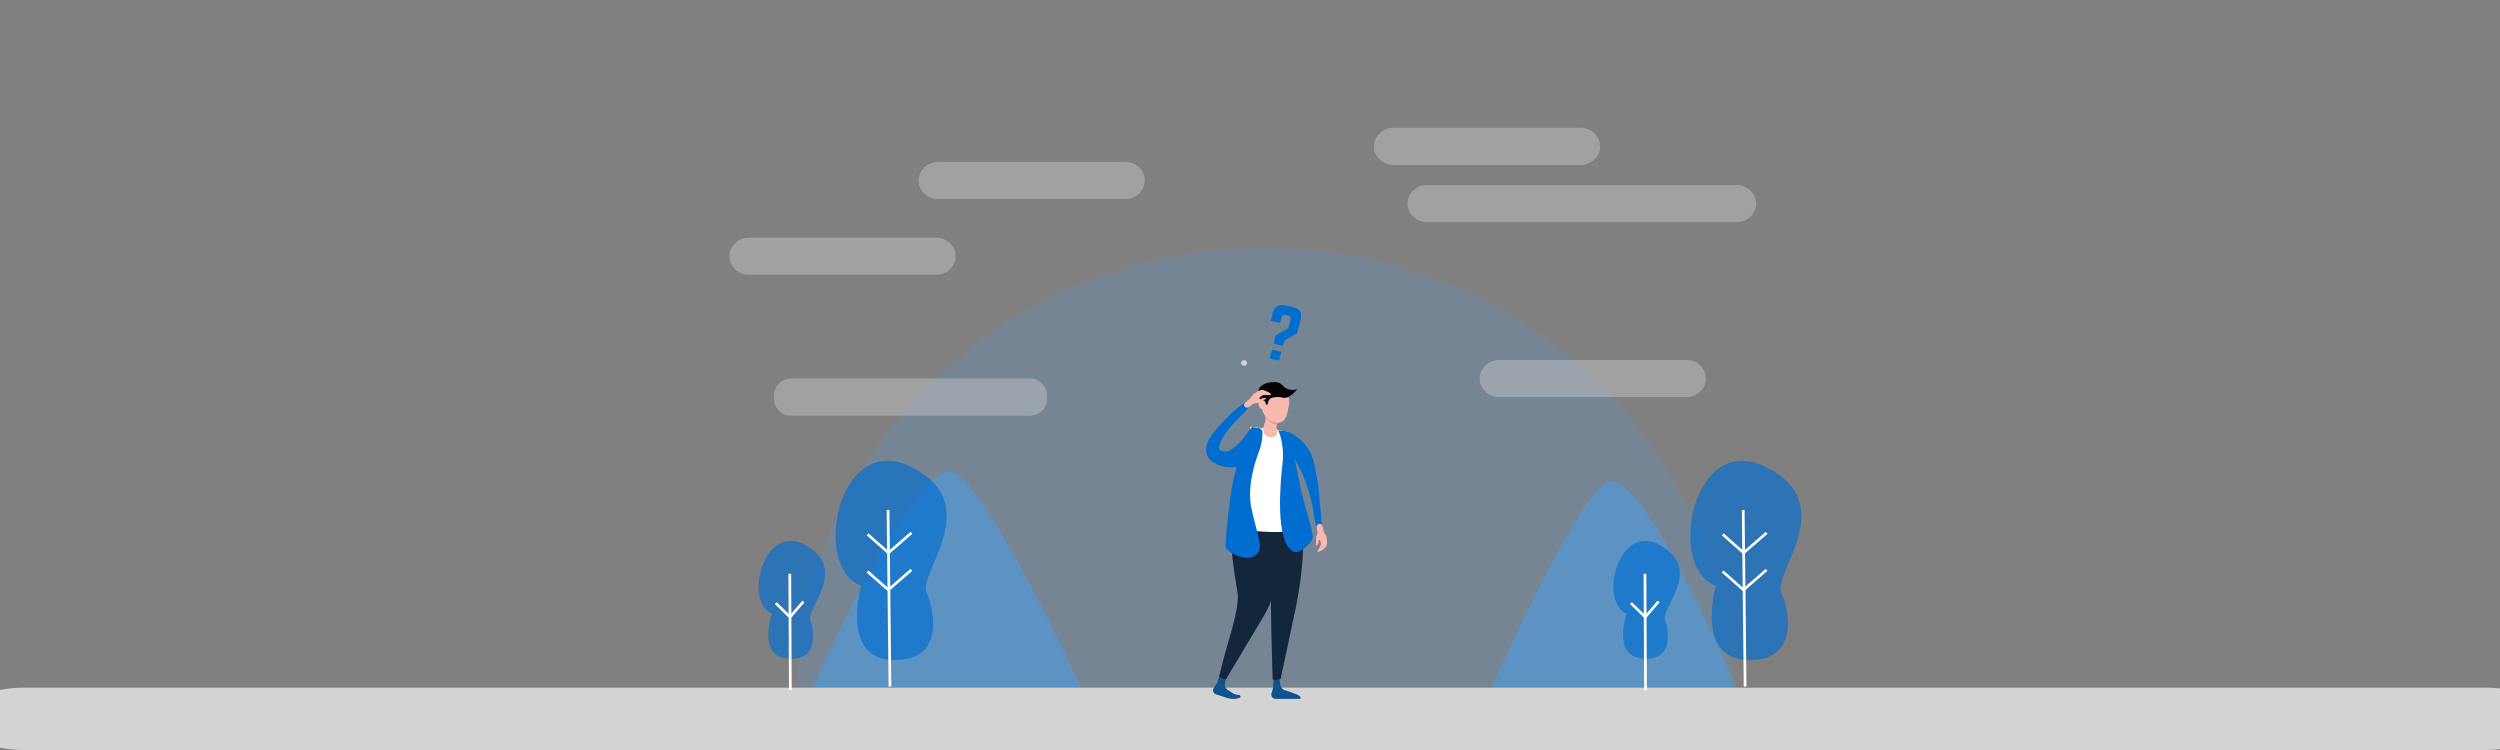 <?xml version="1.0" encoding="UTF-8" standalone="no"?>
<!-- Generator: Adobe Illustrator 24.3.0, SVG Export Plug-In . SVG Version: 6.00 Build 0)  -->

<svg
   version="1.1"
   id="Layer_1"
   x="0px"
   y="0px"
   viewBox="0 0 755.906 226.772"
   xml:space="preserve"
   sodipodi:docname="records-not-found2.svg"
   inkscape:version="1.2.2 (732a01da63, 2022-12-09)"
   width="755.906"
   height="226.772"
   xmlns:inkscape="http://www.inkscape.org/namespaces/inkscape"
   xmlns:sodipodi="http://sodipodi.sourceforge.net/DTD/sodipodi-0.dtd"
   xmlns="http://www.w3.org/2000/svg"
   xmlns:svg="http://www.w3.org/2000/svg"><rect x="0" y="0" width="755.906" height="226.772" fill="#808080" stroke="none"/><defs
   id="defs273" /><sodipodi:namedview
   id="namedview271"
   pagecolor="#ffffff"
   bordercolor="#666666"
   borderopacity="1.0"
   inkscape:pageshadow="2"
   inkscape:pageopacity="0.0"
   inkscape:pagecheckerboard="0"
   showgrid="false"
   inkscape:zoom="0.7"
   inkscape:cx="414.28571"
   inkscape:cy="41.428571"
   inkscape:window-width="1366"
   inkscape:window-height="705"
   inkscape:window-x="-8"
   inkscape:window-y="-8"
   inkscape:window-maximized="1"
   inkscape:current-layer="Layer_1"
   inkscape:showpageshadow="2"
   inkscape:deskcolor="#d1d1d1" />
<style
   type="text/css"
   id="style142">
	.st0{opacity:0.15;fill:#3CA4FF;enable-background:new    ;}
	.st1{opacity:0.43;}
	.st2{fill:#3CA4FF;}
	.st3{fill:#5E349D;}
	.st4{fill:#D3D3D3;}
	.st5{opacity:0.4;}
	.st6{opacity:0.66;fill:#006ED0;enable-background:new    ;}
	.st7{fill:none;stroke:#FFFEFE;stroke-width:2;stroke-miterlimit:10;}
	.st8{fill:#FAB9AF;}
	.st9{fill:#0E538C;}
	.st10{fill:#15293F;}
	.st11{opacity:7.000000e-02;enable-background:new    ;}
	.st12{fill:#FFFFFF;}
	.st13{fill:#006ED0;}
	.st14{fill:#E8948B;}
</style>
<path
   class="st0"
   d="m 241.177,210.537 c 0,-74.847 63.167,-135.499 141.116,-135.499 77.95,0 141.158,60.652 141.158,135.499"
   id="path144"
   style="stroke-width:0.404" />
<g
   class="st1"
   id="g150"
   transform="matrix(0.412,0,0,0.395,207.494,27.473)">
	<g
   id="g148">
		<path
   class="st2"
   d="m 89.5,464.7 c 0,0 79.4,-189.4 107.9,-171.9 28.5,17.5 95.7,171.9 95.7,171.9 z"
   id="path146" />
	</g>
</g>
<g
   class="st1"
   id="g156"
   transform="matrix(0.412,0,0,0.395,207.494,27.473)">
	<g
   id="g154">
		<path
   class="st2"
   d="m 773.9,464.7 c 0,0 -72.6,-181.4 -98.7,-164.6 -26,16.8 -87.5,164.6 -87.5,164.6 z"
   id="path152" />
	</g>
</g>
<g
   id="g160"
   transform="matrix(0.412,0,0,0.395,207.494,27.473)">
	<path
   class="st3"
   d="m 439.9,468 h -50.4 c -1.8,0 -3.3,-1.5 -3.3,-3.3 0,-1.8 1.5,-3.3 3.3,-3.3 h 50.4 c 1.8,0 3.3,1.5 3.3,3.3 0,1.8 -1.5,3.3 -3.3,3.3 z"
   id="path158" />
</g>
<g
   id="g164"
   transform="matrix(0.412,0,0,0.395,207.494,27.473)">
	<path
   class="st4"
   d="m 411.6,208.3 c 0,1.2 -1,2.2 -2.2,2.2 -1.2,0 -2.2,-1 -2.2,-2.2 0,-1.2 1,-2.2 2.2,-2.2 1.2,0 2.2,0.9 2.2,2.2 z"
   id="path162" />
</g>
<g
   class="st5"
   id="g168"
   transform="matrix(0.412,0,0,0.395,207.494,27.473)">
	<path
   class="st4"
   d="M 771,100.5 H 543.6 c -7.8,0 -14.2,-6.4 -14.2,-14.2 v 0 c 0,-7.8 6.4,-14.2 14.2,-14.2 H 771 c 7.8,0 14.2,6.4 14.2,14.2 v 0 c 0,7.8 -6.4,14.2 -14.2,14.2 z"
   id="path166" />
</g>
<g
   class="st5"
   id="g172"
   transform="matrix(0.412,0,0,0.395,207.494,27.473)">
	<path
   class="st4"
   d="M 322.3,82.8 H 184.7 c -7.8,0 -14.2,-6.4 -14.2,-14.2 v 0 c 0,-7.8 6.4,-14.2 14.2,-14.2 h 137.6 c 7.8,0 14.2,6.4 14.2,14.2 v 0 c 0,7.8 -6.4,14.2 -14.2,14.2 z"
   id="path170" />
</g>
<g
   class="st5"
   id="g176"
   transform="matrix(0.412,0,0,0.395,207.494,27.473)">
	<path
   class="st4"
   d="M 656.5,56.7 H 518.9 c -7.8,0 -14.2,-6.4 -14.2,-14.2 v 0 c 0,-7.8 6.4,-14.2 14.2,-14.2 h 137.6 c 7.8,0 14.2,6.4 14.2,14.2 v 0 c 0,7.8 -6.4,14.2 -14.2,14.2 z"
   id="path174" />
</g>
<g
   class="st5"
   id="g180"
   transform="matrix(0.412,0,0,0.395,207.494,27.473)">
	<path
   class="st4"
   d="M 183.4,140.8 H 45.9 c -7.8,0 -14.2,-6.4 -14.2,-14.2 v 0 c 0,-7.8 6.4,-14.2 14.2,-14.2 h 137.6 c 7.8,0 14.2,6.4 14.2,14.2 v 0 c 0,7.8 -6.4,14.2 -14.3,14.2 z"
   id="path178" />
</g>
<g
   class="st5"
   id="g184"
   transform="matrix(0.412,0,0,0.395,207.494,27.473)">
	<path
   class="st4"
   d="M 734.1,234.4 H 596.5 c -7.8,0 -14.2,-6.4 -14.2,-14.2 v 0 c 0,-7.8 6.4,-14.2 14.2,-14.2 h 137.6 c 7.8,0 14.2,6.4 14.2,14.2 v 0 c 0,7.8 -6.4,14.2 -14.2,14.2 z"
   id="path182" />
</g>
<g
   class="st5"
   id="g188"
   transform="matrix(0.412,0,0,0.395,207.494,27.473)">
	<path
   class="st4"
   d="m 252.1,248.7 h -175 c -6.9,0 -12.6,-5.7 -12.6,-12.6 v -3.3 c 0,-6.9 5.7,-12.6 12.6,-12.6 h 175 c 6.9,0 12.6,5.7 12.6,12.6 v 3.3 c 0,6.9 -5.6,12.6 -12.6,12.6 z"
   id="path186" />
</g>
<path
   class="st4"
   d="m 770.191,217.347 c 0,5.22 -8.289,9.425 -18.578,9.425 H 7.15 c -10.289,0 -18.578,-4.205 -18.578,-9.425 v 0 c 0,-5.22 8.289,-9.425 18.578,-9.425 H 751.708 c 10.194,0 18.483,4.253 18.483,9.425 z"
   id="path190"
   style="stroke-width:0.679" />
<path
   class="st6"
   d="m 260.407,177.087 c 0,0 -6.383,21.707 9.265,22.458 15.648,0.751 13.218,-14.353 10.5,-20.283 -2.718,-5.931 17.954,-26.768 -4.53,-37.997 -22.483,-11.269 -30.307,30.603 -15.236,35.822 z"
   id="path192"
   style="stroke-width:0.404" />
<path
   class="st6"
   d="m 233.436,185.548 c 0,0 -4.571,12.573 4.612,13.562 9.224,0.988 8.359,-7.987 6.959,-11.585 -1.4,-3.598 11.612,-15.143 -1.235,-22.577 -12.847,-7.433 -19.024,17.041 -10.336,20.6 z"
   id="path194"
   style="stroke-width:0.404" />
<path
   class="st6"
   d="m 518.839,177.087 c 0,0 -6.383,21.707 9.265,22.458 15.648,0.751 13.218,-14.353 10.5,-20.283 -2.718,-5.931 17.954,-26.768 -4.53,-37.997 -22.483,-11.269 -30.307,30.603 -15.236,35.822 z"
   id="path196"
   style="stroke-width:0.404" />
<path
   class="st6"
   d="m 491.868,185.548 c 0,0 -4.571,12.573 4.612,13.562 9.224,0.988 8.359,-7.987 6.959,-11.585 -1.4,-3.598 11.612,-15.143 -1.235,-22.577 -12.847,-7.433 -19.024,17.041 -10.336,20.6 z"
   id="path198"
   style="stroke-width:0.404" />
<g
   id="g220"
   transform="matrix(0.412,0,0,0.395,207.494,27.473)">
	<line
   class="st7"
   x1="76"
   y1="369.7"
   x2="76.4"
   y2="458.8"
   id="line200" />
	<polyline
   class="st7"
   points="86,390.9 76.2,402.8 65.7,392.1  "
   id="polyline202" />
	<line
   class="st7"
   x1="148.1"
   y1="320.9"
   x2="149.5"
   y2="456"
   id="line204" />
	<polyline
   class="st7"
   points="165.3,338.3 148.4,353.6 133.1,339.5  "
   id="polyline206" />
	<polyline
   class="st7"
   points="165.2,366.7 148.3,382 133,367.9  "
   id="polyline208" />
	<line
   class="st7"
   x1="703.6"
   y1="369.7"
   x2="704"
   y2="458.8"
   id="line210" />
	<polyline
   class="st7"
   points="713.6,390.9 703.8,402.8 693.3,392.1  "
   id="polyline212" />
	<line
   class="st7"
   x1="775.7"
   y1="320.9"
   x2="777.1"
   y2="456"
   id="line214" />
	<polyline
   class="st7"
   points="792.9,338.3 776,353.6 760.7,339.5  "
   id="polyline216" />
	<polyline
   class="st7"
   points="792.8,366.7 775.9,382 760.6,367.9  "
   id="polyline218" />
</g>
<g
   id="g262"
   transform="matrix(0.412,0,0,0.395,207.494,27.473)">
	<g
   id="g258">
		<polygon
   class="st8"
   points="452.4,333.4 442,260.9 414.2,257.1 399.7,332.9 "
   id="polygon222" />
		<path
   class="st9"
   d="m 430.9,445.7 v 8.2 c 0,1.7 -0.2,3.3 -0.7,4.9 l -0.7,2.5 c -0.6,2.1 1,4.1 3.1,4.1 5.6,0 15.1,0 17.5,0 0.4,0 0.8,-0.3 0.8,-0.7 0.2,-2.4 -6.7,-4 -11.9,-6 -4,-1.5 -3.7,-8.6 -3.3,-12.8 0.2,-1.6 -1.1,-2.9 -2.7,-2.8 v 0 c -1.2,0.2 -2.2,1.3 -2.1,2.6 z"
   id="path224" />
		<path
   class="st9"
   d="m 392.6,443.4 -2.8,9.3 c -0.1,0.4 -0.3,0.8 -0.6,1.2 l -2,3 c -1.3,1.9 -0.4,4.5 1.8,5.1 0,0 4,1.4 8.2,2.8 4.2,1.4 9.6,0.2 9.6,-0.9 0,-2.5 -2.3,-0.5 -6.2,-3.1 -1.3,-0.9 -2.6,-1.8 -3.8,-2.7 -3.3,-2.6 -0.4,-9.3 1.6,-13 0.7,-1.3 0,-3 -1.5,-3.3 l -1,-0.2 c -1.5,-0.4 -2.9,0.4 -3.3,1.8 z"
   id="path226" />
		<path
   class="st10"
   d="m 421.4,334.1 30.8,-2.6 c 0,0 3.1,22.4 -4.7,63.1 -3.7,19.1 -11.3,55.5 -11.3,55.5 -1.9,0.8 -3.8,1 -5.8,0.5 0,0 -0.6,-16.1 -0.9,-33.4 -0.3,-16.6 -0.4,-34.3 -1.5,-40.1 -2.1,-11.8 -6.6,-43 -6.6,-43 z"
   id="path228" />
		<path
   class="st11"
   d="m 421.4,334.1 30.8,-2.6 c 0,0 3.1,22.4 -4.7,63.1 -3.7,19.1 -11.3,55.5 -11.3,55.5 -1.9,0.8 -3.8,1 -5.8,0.5 0,0 -0.6,-16.1 -0.9,-33.4 -0.3,-16.6 -0.4,-34.3 -1.5,-40.1 -2.1,-11.8 -6.6,-43 -6.6,-43 z"
   id="path230" />
		<path
   class="st10"
   d="m 427.7,334.5 c 3.2,17.1 10.3,42.6 -3.4,66.7 -13.7,24 -28.1,49 -28.1,49 -1.9,0.1 -3.5,-0.6 -5.1,-1.8 0,0 2.4,-10.9 5.9,-23.6 4,-14.5 9,-31.6 7.6,-40.6 -2.7,-16.7 -5.8,-39 -4.8,-49.8 0.9,-10.8 26.3,-8.9 27.9,0.1 z"
   id="path232" />
		<path
   class="st11"
   d="m 427.7,334.5 c 3.2,17.1 10.3,42.6 -3.4,66.7 -13.7,24 -28.1,49 -28.1,49 -1.9,0.1 -3.5,-0.6 -5.1,-1.8 0,0 2.4,-10.9 5.9,-23.6 4,-14.5 9,-31.6 7.6,-40.6 -2.7,-16.7 -5.8,-39 -4.8,-49.8 0.9,-10.8 26.3,-8.9 27.9,0.1 z"
   id="path234" />
		<path
   class="st12"
   d="m 453.4,331.5 -11.4,-70.6 -27.8,-3.8 -15,74.6 c -0.3,1.4 0.6,2.8 2,3 5.2,1 17.7,3 31.7,3 10.4,0 16.3,-2 19,-3.3 1.1,-0.5 1.7,-1.7 1.5,-2.9 z"
   id="path236" />
		<path
   class="st13"
   d="m 422.9,261.5 c 0,5.1 -0.9,10.1 -2.7,14.9 -3.4,9.4 -8.5,27.1 -5.5,42.6 4.4,22.4 10,31.5 2.7,36.8 -7.3,5.2 -21.2,-3.5 -21.6,-6.4 -0.4,-2.9 2.7,-38.7 6.2,-54.1 3.5,-15.4 13.4,-37.8 13.4,-37.8 l 4.2,0.4 c 1.9,0.2 3.3,1.7 3.3,3.6 z"
   id="path238" />
		<path
   class="st13"
   d="m 434.5,259.9 c 0,0 4.8,10.4 3.1,25.4 -1.7,15 -5.6,60.6 8.1,67.5 4.3,2.2 14.2,-7.5 14.2,-11.1 0,-3.6 -3.3,-15.6 -6.4,-26.5 C 450.4,304.3 442.8,261 442.8,261 Z"
   id="path240" />
		<g
   id="g248">
			<path
   class="st8"
   d="m 430.6,227.5 c -6.2,0 -8.5,4.4 -8.6,12.6 0,3.1 1.3,6.1 2.4,8 0.8,1.4 1,3.1 0.6,4.7 l -1.4,4.6 c -0.9,4.3 1.1,6.6 4.1,7.5 1.5,0.4 3.3,0.1 4.6,-0.7 1.5,-1 1.7,-3.1 1.4,-5 l -0.4,-1.3 c -0.5,-1.8 0.6,-3.7 2.3,-4.1 4.8,-1 5.5,-6 6.8,-13.8 1.4,-7.9 -5.6,-12.5 -11.8,-12.5 z"
   id="path242" />
			<path
   d="m 430.4,223 c -4.3,0 -11.4,2.4 -10.5,8.7 l 0.8,4.4 c 0.3,1.8 1.8,3.1 3.6,3.2 v 0 c 0.2,0.6 0.7,1 1.3,1 0.8,0 1.4,-0.6 1.4,-1.4 v 0 c 0,-2 1.4,-3.7 3.3,-4.1 2.4,-0.5 4.9,-0.7 7.6,0.1 4.9,1.3 10.6,-6.8 10.7,-6.8 0,0 -2.5,1.9 -7.3,0.1 -5,-1.9 -3,-5.5 -10.9,-5.2 z"
   id="path244" />
			<path
   class="st8"
   d="m 425.4,240.3 c 0,1.9 -0.7,3.4 -2.5,3.4 -1.8,0 -3,-2.6 -3,-4.5 0,-1.9 1.2,-2.4 3,-2.4 1.8,0 2.5,1.6 2.5,3.5 z"
   id="path246" />
		</g>
		<path
   class="st13"
   d="m 416,237.4 c 0,0 -0.7,1.6 -2.2,3.7 -0.8,1.1 -1.8,2.3 -3,3.7 -1.2,1.4 -2.6,2.9 -4.2,4.5 -1.5,1.6 -3.2,3.4 -4.9,5.3 -1.7,1.9 -3.4,4 -5,6.2 -1.5,2.3 -3,4.6 -4.1,7.1 -0.5,1.2 -1,2.4 -1.3,3.6 -0.3,1.1 -0.4,2.2 -0.2,2.8 0.1,0.3 0.2,0.5 0.3,0.6 0.1,0.1 0.2,0.2 0.4,0.2 0.3,0.2 0.9,0.5 1.8,0.7 l 0.5,0.1 c 0.1,0 0.2,0.1 0.3,0.1 h 0.2 0.6 0.7 0.7 c 0.9,-0.1 1.7,-0.4 2.4,-0.8 1.4,-0.8 2.4,-1.8 3.6,-2.7 1.2,-1 2.5,-2.2 3.7,-3.5 2.4,-2.6 4.5,-5.6 6,-7.8 0.8,-1.2 1.4,-2.1 1.9,-2.7 0.5,-0.7 0.7,-1 0.7,-1 h 1.4 c 0,0 0.2,0.4 0.6,1.2 0.4,0.8 0.8,1.9 1.2,3.4 0.8,3 1.3,7.6 -0.6,13 -0.9,2.7 -2.5,5.6 -5.1,8.2 -1.3,1.3 -2.9,2.4 -4.8,3.2 -1.8,0.9 -3.9,1.4 -6,1.6 -4.2,0.4 -8.5,-0.5 -11.8,-2.1 -0.9,-0.4 -1.9,-0.9 -2.9,-1.5 -1,-0.7 -2,-1.4 -2.8,-2.5 -0.9,-1 -1.6,-2.3 -2,-3.6 -0.4,-1.3 -0.6,-2.6 -0.6,-3.8 0.1,-2.4 0.7,-4.3 1.4,-6.1 0.7,-1.7 1.6,-3.2 2.5,-4.6 1.8,-2.8 3.8,-5.2 5.7,-7.4 2,-2.2 3.9,-4.3 5.7,-6.3 1.8,-1.9 3.6,-3.7 5.3,-5.3 1.7,-1.6 3.3,-2.9 4.8,-4.1 1.5,-1.2 2.8,-2.1 4,-2.8 2.4,-1.3 4.1,-1.7 4.1,-1.7 z"
   id="path250" />
		<path
   class="st13"
   d="m 464.3,337.8 c 0,0 -0.9,-1.2 -1.7,-3.5 -0.4,-1.1 -0.7,-2.5 -1,-4.1 -0.3,-1.6 -0.6,-3.4 -0.9,-5.3 -0.3,-2 -0.6,-4.1 -1,-6.3 -0.4,-2.2 -1,-4.5 -1.5,-6.9 -0.6,-2.4 -1.2,-4.8 -2,-7.3 -0.3,-1.2 -0.8,-2.4 -1.1,-3.6 -0.4,-1.2 -0.8,-2.3 -1.3,-3.6 -0.4,-1.2 -0.9,-2.4 -1.4,-3.6 -0.5,-1.2 -1,-2.3 -1.6,-3.5 -1.1,-2.2 -2.2,-4.4 -3.2,-6.4 -1,-2 -1.8,-4 -2.6,-5.9 -0.8,-1.9 -1.6,-3.6 -2.4,-5.3 -0.8,-1.6 -1.5,-3.2 -2.3,-4.5 -0.7,-1.4 -1.4,-2.6 -2,-3.6 -0.6,-1.1 -1,-1.9 -1.3,-2.5 -0.3,-0.6 -0.5,-0.9 -0.5,-0.9 l 0.7,-1 c 0,0 0.4,0 1.1,0.2 0.3,0.1 0.8,0.2 1.2,0.3 0.5,0.1 1,0.3 1.6,0.5 1.2,0.4 2.7,1.1 4.2,2 1.5,0.9 3.2,2.1 4.9,3.6 1.7,1.5 3.3,3.3 4.8,5.3 1.5,2 2.9,4.3 3.9,6.9 1,2.5 1.7,5.2 2.2,7.9 0.5,2.7 1.1,5.3 1.6,8 0.2,1.3 0.5,2.7 0.7,4.1 0.2,1.4 0.4,2.7 0.5,4.1 0.3,2.7 0.5,5.3 0.7,7.8 0.2,2.5 0.4,4.9 0.6,7.2 0.2,2.3 0.5,4.4 0.7,6.4 0.2,2 0.3,3.8 0.4,5.4 0,1.6 0.1,3 -0.1,4.2 -0.3,2.4 -1,3.8 -1,3.8 z"
   id="path252" />
		<path
   class="st8"
   d="m 423.6,236.7 c -1.7,0.8 -3.2,1.9 -3.9,2.2 -0.3,0.1 -1.2,0.2 -1.4,0.2 -0.7,0.1 -1.9,0.2 -2.5,0.6 l -2.4,2 c -1.2,1 -2.5,1.2 -3.5,0 v 0 c -1.1,-1.2 -0.5,-2.7 0.9,-3.6 l 1.7,-1.4 c 1.1,-0.7 1.8,-1.9 2.5,-3 1.4,-2.2 4.2,-3.7 6.4,-4.6 1.4,-0.6 3.3,0.3 5.8,1.5 1.2,0.6 2.9,2 1.2,2.3 -1.4,0.3 -5.3,-1.4 -7.6,2.1 -0.1,0.2 -0.4,0.6 -0.2,0.8 0.5,0.6 1.8,-0.4 2.7,-0.6 1.2,-0.3 2.1,0 2.3,0.4 0.2,0.4 -0.8,0.4 -2,1.1 z"
   id="path254" />
		<path
   class="st8"
   d="m 462.2,346 c 0,-1.9 -0.1,-3.8 0,-4.5 0,-0.3 0.4,-1.1 0.5,-1.3 0.3,-0.7 0.8,-1.7 0.6,-2.5 l -0.6,-3.1 c -0.3,-1.5 0.2,-2.7 1.6,-3.1 v 0 c 1.6,-0.3 2.6,0.9 2.8,2.5 l 0.5,2.1 c 0.1,1.3 0.8,2.4 1.5,3.6 1.3,2.3 1.3,5.4 1,7.9 -0.1,1.5 -1.8,2.8 -4.1,4.4 -1.1,0.8 -3.1,1.6 -2.6,0 0.4,-1.4 3.7,-4 1.8,-7.7 -0.1,-0.2 -0.4,-0.6 -0.6,-0.6 -0.7,0.1 -0.5,1.8 -0.7,2.7 -0.3,1.2 -0.9,1.8 -1.4,1.8 -0.8,0 -0.4,-0.9 -0.3,-2.2 z"
   id="path256" />
	</g>
	<path
   class="st14"
   d="m 424.6,248.6 c 0,0 4.6,6.4 10.4,5.5 0,0 -1.2,0.6 -1.5,1.5 0.1,0 -5.4,-0.4 -8.9,-7 z"
   id="path260" />
</g>
<g
   id="g268"
   transform="matrix(0.412,0,0,0.395,207.494,27.473)">
	<g
   id="g266">
		<path
   class="st13"
   d="m 429.6,199.1 c 0.2,-0.7 0.6,-0.9 1.3,-0.8 l 4.8,1.2 c 0.7,0.2 0.9,0.6 0.8,1.3 l -1.2,4.7 c -0.2,0.7 -0.6,0.9 -1.3,0.8 l -4.8,-1.2 c -0.7,-0.2 -0.9,-0.6 -0.8,-1.3 z m 15.8,-33.5 c 4.8,1.2 6.7,4.4 5.6,9.2 l -2.5,10.1 c -0.1,0.6 -0.4,0.9 -0.9,1.1 l -8,4.7 c -0.4,0.3 -0.7,0.6 -0.8,1.2 l -0.6,2.3 c -0.2,0.7 -0.6,0.9 -1.3,0.8 l -4.8,-1.2 c -0.7,-0.2 -0.9,-0.6 -0.8,-1.3 l 1.1,-4.5 c 0.1,-0.5 0.4,-0.8 0.8,-1.1 l 8.7,-5.2 1.7,-7.1 c 0.3,-1.3 -0.3,-2.2 -1.5,-2.6 l -2.5,-0.6 c -1.4,-0.3 -2.2,0.2 -2.6,1.5 l -1,4 c -0.1,0.5 -0.5,0.7 -1,0.6 l -5.3,-1.3 c -0.6,-0.1 -0.7,-0.5 -0.6,-1 l 1.3,-5.4 c 1.2,-4.8 4.4,-6.7 9.2,-5.6 z"
   id="path264" />
	</g>
</g>
</svg>
